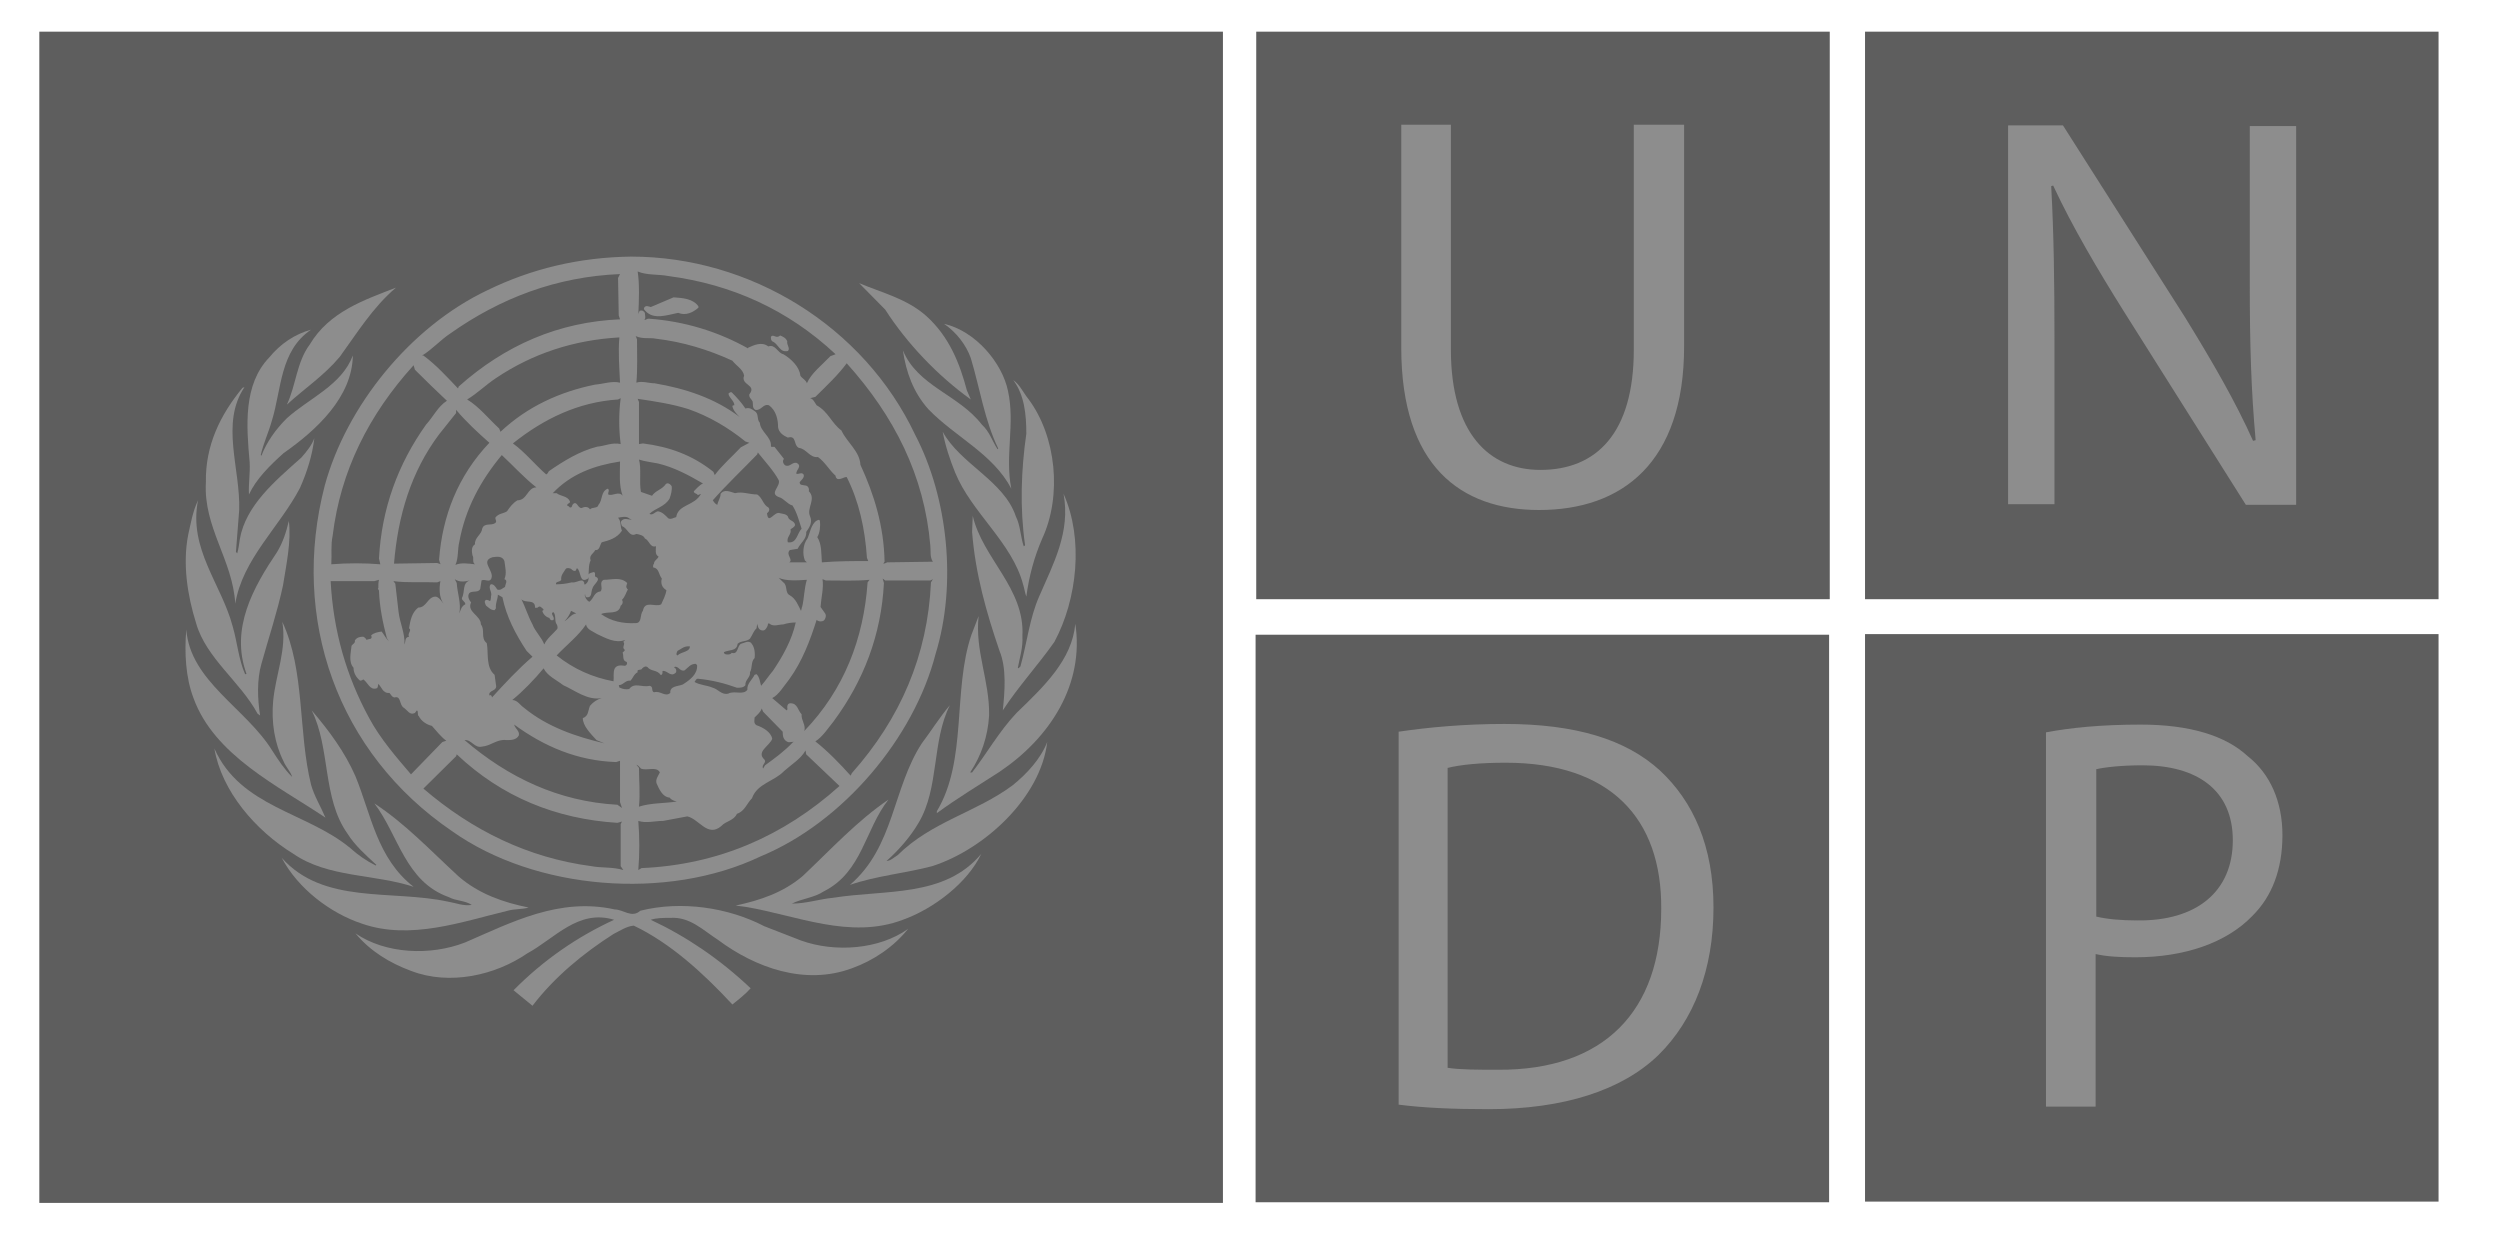 <svg width="81" height="40" viewBox="0 0 81 40" fill="none" xmlns="http://www.w3.org/2000/svg">
<path d="M59.284 1.026H40.702V19.414H59.284V1.026Z" fill="#5E5E5E"/>
<path d="M45.401 4.042V11.267C45.401 15.1 47.327 16.524 49.867 16.524C52.554 16.524 54.565 14.995 54.565 11.225V4.042H52.935V11.33C52.935 14.031 51.729 15.225 49.909 15.225C48.258 15.225 47.009 14.053 47.009 11.33V4.042H45.401Z" fill="#8D8D8D"/>
<path d="M79.009 1.026H60.427V19.414H79.009V1.026Z" fill="#5E5E5E"/>
<path d="M66.565 16.356V11.1C66.565 9.068 66.543 7.581 66.459 6.032L66.522 6.011C67.136 7.33 67.962 8.733 68.829 10.115L72.766 16.356H74.395V4.084H72.893V9.236C72.893 11.142 72.935 12.628 73.083 14.262L72.999 14.283C72.427 13.005 71.686 11.728 70.797 10.283L66.84 4.063H65.062V16.335H66.565V16.356Z" fill="#8D8D8D"/>
<path d="M79.009 20.545H60.427V38.932H79.009V20.545Z" fill="#5E5E5E"/>
<path d="M72.343 27.225C72.343 25.592 71.178 24.796 69.422 24.796C68.723 24.796 68.194 24.859 67.919 24.922V29.697C68.258 29.78 68.723 29.822 69.252 29.822C71.178 29.843 72.343 28.88 72.343 27.225ZM73.951 27.058C73.951 28.168 73.612 29.047 72.977 29.675C72.131 30.555 70.755 31.016 69.189 31.016C68.702 31.016 68.258 30.995 67.898 30.911V35.853H66.29V23.728C67.073 23.581 68.067 23.477 69.358 23.477C70.946 23.477 72.11 23.833 72.829 24.503C73.549 25.068 73.951 25.969 73.951 27.058Z" fill="#8D8D8D"/>
<path d="M59.263 20.565H40.681V38.953H59.263V20.565Z" fill="#5E5E5E"/>
<path d="M53.824 29.445C53.845 26.513 52.173 24.712 48.787 24.712C47.961 24.712 47.327 24.775 46.903 24.88V34.597C47.305 34.66 47.898 34.66 48.533 34.66C51.961 34.681 53.824 32.775 53.824 29.445ZM55.517 29.403C55.517 31.414 54.882 33.047 53.739 34.178C52.554 35.33 50.649 35.937 48.237 35.937C47.072 35.937 46.141 35.895 45.316 35.791V23.707C46.311 23.56 47.475 23.456 48.745 23.456C51.051 23.456 52.681 23.958 53.782 24.963C54.861 25.969 55.517 27.414 55.517 29.403Z" fill="#8D8D8D"/>
<path d="M39.623 1.026H1.274V38.974H39.623V1.026Z" fill="#5E5E5E"/>
<path d="M30.205 28.063C29.337 28.293 28.385 28.377 27.539 28.67C28.978 27.434 28.914 25.55 29.867 24.084C30.184 23.665 30.438 23.246 30.777 22.848C30.184 24.021 30.438 25.529 29.761 26.66C29.507 27.099 29.126 27.539 28.724 27.895C28.851 27.895 28.978 27.77 29.084 27.707C30.184 26.618 31.623 26.325 32.808 25.445C33.274 25.068 33.718 24.586 33.93 24.042C33.718 25.843 31.898 27.518 30.205 28.063Z" fill="#8D8D8D"/>
<path d="M34.163 20.796C33.634 21.55 32.978 22.262 32.491 23.016C32.554 22.408 32.618 21.654 32.385 21.089C31.962 19.853 31.602 18.597 31.496 17.236L31.517 16.712C31.835 18.094 33.21 19.058 33.126 20.607C33.147 20.984 33.041 21.298 32.978 21.634L32.999 21.654L33.062 21.592C33.274 20.838 33.358 20.021 33.676 19.309C34.12 18.283 34.692 17.236 34.459 16C35.115 17.466 34.904 19.414 34.163 20.796Z" fill="#8D8D8D"/>
<path d="M33.316 12.922C34.227 14.136 34.417 16.063 33.761 17.466C33.507 18.053 33.338 18.681 33.253 19.33C33.211 19.225 33.189 19.058 33.147 18.932C32.787 17.571 31.475 16.608 30.946 15.309C30.777 14.89 30.629 14.451 30.544 13.99C31.115 15.037 32.533 15.582 32.914 16.733C33.062 17.026 33.062 17.383 33.168 17.697C33.189 17.697 33.211 17.676 33.211 17.655C33.041 16.461 33.084 15.225 33.253 14.053C33.253 13.424 33.189 12.796 32.83 12.315C33.041 12.461 33.147 12.712 33.316 12.922Z" fill="#8D8D8D"/>
<path d="M32.66 12.67C32.893 13.738 32.554 14.764 32.766 15.832C32.174 14.702 30.946 14.157 30.078 13.257C29.592 12.712 29.359 12.063 29.253 11.351C29.74 12.524 31.052 12.775 31.814 13.759C32.068 13.99 32.152 14.304 32.322 14.555L32.343 14.534C31.898 13.613 31.75 12.586 31.454 11.602C31.306 11.183 30.988 10.764 30.586 10.492C31.602 10.723 32.47 11.749 32.66 12.67Z" fill="#8D8D8D"/>
<path d="M30.015 10.241C30.756 10.911 31.094 11.77 31.327 12.649L31.454 12.943C30.375 12.168 29.38 11.12 28.681 10.031L27.835 9.173C28.576 9.487 29.38 9.675 30.015 10.241Z" fill="#8D8D8D"/>
<path d="M12.829 9.319C12.067 9.969 11.559 10.806 11.009 11.56C10.501 12.168 9.866 12.586 9.295 13.11C9.591 12.482 9.612 11.728 10.036 11.162C10.671 10.094 11.813 9.717 12.829 9.319Z" fill="#8D8D8D"/>
<path d="M8.724 11.581C9.083 11.141 9.549 10.827 10.078 10.681C9.062 11.372 9.126 12.607 8.808 13.633C8.702 14.011 8.533 14.367 8.448 14.743L8.47 14.764C8.639 14.325 8.935 13.906 9.295 13.55C10.014 12.901 11.073 12.482 11.432 11.518C11.411 12.859 10.268 13.927 9.189 14.681C8.745 15.079 8.3 15.518 8.067 16.021C8.046 15.686 8.11 15.33 8.089 14.974C7.983 13.801 7.877 12.461 8.724 11.581Z" fill="#8D8D8D"/>
<path d="M6.671 15.623C6.65 14.43 7.136 13.445 7.856 12.566C7.877 12.566 7.898 12.545 7.92 12.545C7.136 13.718 7.793 15.184 7.75 16.524L7.644 17.885C7.666 17.885 7.666 17.927 7.687 17.927C7.729 17.78 7.75 17.613 7.771 17.466C7.962 16.377 8.914 15.582 9.761 14.828C9.93 14.639 10.099 14.43 10.184 14.199C10.121 14.744 9.951 15.288 9.718 15.812C9.062 17.069 7.856 18.116 7.623 19.561C7.539 18.137 6.586 17.089 6.671 15.623Z" fill="#8D8D8D"/>
<path d="M6.099 17.319C6.184 16.942 6.247 16.566 6.417 16.209C6.099 17.78 7.179 18.932 7.538 20.293C7.687 20.796 7.729 21.361 7.941 21.843C7.962 21.843 7.983 21.843 7.983 21.822C7.454 20.356 8.216 19.016 8.978 17.885C9.168 17.571 9.274 17.236 9.358 16.88C9.443 17.529 9.274 18.304 9.168 18.974C8.978 19.854 8.702 20.67 8.47 21.508C8.321 22.032 8.343 22.639 8.427 23.183L8.343 23.12C7.792 22.094 6.671 21.319 6.353 20.189C6.078 19.309 5.909 18.283 6.099 17.319Z" fill="#8D8D8D"/>
<path d="M6.036 20.398C6.163 22.074 7.983 22.953 8.83 24.335C9.02 24.629 9.211 24.922 9.465 25.173C9.422 25.006 9.253 24.838 9.189 24.671C8.893 24.084 8.787 23.393 8.851 22.702C8.935 21.843 9.295 21.047 9.147 20.147C9.888 21.739 9.655 23.707 10.078 25.424C10.184 25.801 10.396 26.137 10.544 26.492C9.02 25.466 6.946 24.482 6.269 22.618C6.015 21.948 5.972 21.152 6.036 20.398Z" fill="#8D8D8D"/>
<path d="M6.946 24.252C7.792 26.157 9.93 26.304 11.348 27.477C11.602 27.707 11.877 27.896 12.173 28.042L12.194 28.021C11.877 27.728 11.496 27.393 11.263 27.016C10.438 25.864 10.713 24.252 10.099 23.016C10.671 23.686 11.179 24.377 11.517 25.152C12.025 26.388 12.216 27.812 13.401 28.733C12.131 28.314 10.628 28.44 9.507 27.665C8.279 26.911 7.179 25.634 6.946 24.252Z" fill="#8D8D8D"/>
<path d="M9.126 27.791C10.48 29.32 12.703 28.817 14.523 29.215C14.777 29.257 15.01 29.362 15.285 29.32C15.073 29.173 14.777 29.194 14.544 29.068C13.126 28.566 12.914 27.058 12.131 26.032C13.126 26.681 13.951 27.561 14.861 28.398C15.518 28.964 16.301 29.236 17.126 29.404C16.936 29.466 16.66 29.445 16.449 29.508C14.967 29.864 13.295 30.471 11.729 29.927C10.713 29.592 9.655 28.796 9.126 27.791Z" fill="#8D8D8D"/>
<path d="M27.602 31.372C26.078 31.938 24.47 31.351 23.263 30.451C22.776 30.137 22.353 29.697 21.718 29.739C21.485 29.739 21.274 29.739 21.083 29.801C22.247 30.346 23.327 31.079 24.321 32.021C24.152 32.21 23.94 32.377 23.729 32.545C22.776 31.519 21.718 30.555 20.533 29.99C20.3 30.011 20.088 30.157 19.877 30.262C18.924 30.869 17.972 31.644 17.253 32.587L16.639 32.084C17.612 31.1 18.713 30.346 19.898 29.801C18.734 29.445 17.972 30.409 17.083 30.89C16.046 31.602 14.565 31.938 13.316 31.456C12.639 31.205 12.004 30.828 11.517 30.241C12.491 30.911 13.951 30.974 15.073 30.534C16.575 29.885 18.12 29.068 19.919 29.466C20.194 29.466 20.47 29.759 20.745 29.508C22.078 29.173 23.602 29.404 24.766 30.011L25.951 30.472C27.052 30.869 28.491 30.765 29.422 30.095C28.956 30.681 28.3 31.121 27.602 31.372Z" fill="#8D8D8D"/>
<path d="M29.253 29.801C27.539 30.45 25.803 29.654 24.152 29.382L23.835 29.34C24.618 29.173 25.38 28.922 26.015 28.377C26.946 27.497 27.771 26.597 28.787 25.906C28.025 26.869 27.941 28.251 26.692 28.88C26.375 29.089 25.994 29.11 25.655 29.277C26.121 29.277 26.544 29.131 26.988 29.089C28.681 28.817 30.607 29.089 31.793 27.665C31.348 28.607 30.248 29.445 29.253 29.801Z" fill="#8D8D8D"/>
<path d="M32.385 25.006C31.708 25.445 31.01 25.864 30.354 26.346V26.283C31.348 24.629 30.861 22.367 31.475 20.566L31.708 19.959C31.581 21.089 32.068 22.053 32.047 23.184C32.004 23.875 31.793 24.482 31.433 25.027H31.496C31.983 24.398 32.364 23.707 32.935 23.1C33.824 22.241 34.734 21.383 34.84 20.21C35.137 22.157 34.036 23.896 32.385 25.006Z" fill="#8D8D8D"/>
<path d="M30.163 18.869C30.057 21.236 29.168 23.288 27.602 25.047L27.56 25.131C27.242 24.775 26.819 24.335 26.417 24.021C26.65 23.875 26.84 23.581 27.009 23.372C27.983 22.053 28.554 20.566 28.639 18.89L28.597 18.744L28.681 18.807H30.142L30.226 18.765L30.163 18.869ZM20.787 28.126L20.681 28.189C20.724 27.665 20.724 27.121 20.681 26.597C20.935 26.681 21.21 26.597 21.486 26.597L22.269 26.451C22.65 26.534 22.925 27.142 23.369 26.765C23.517 26.597 23.771 26.597 23.877 26.367C24.131 26.283 24.195 26.032 24.364 25.864C24.533 25.383 25.084 25.32 25.401 24.985C25.634 24.775 25.951 24.587 26.099 24.314L26.121 24.44L27.2 25.466C25.38 27.1 23.242 28.021 20.787 28.126ZM20.766 24.901C20.956 24.985 21.274 24.817 21.38 25.026C21.316 25.152 21.232 25.257 21.274 25.383C21.359 25.571 21.465 25.822 21.697 25.843C21.761 25.927 21.845 25.948 21.93 25.969C21.528 26.032 21.084 26.011 20.703 26.136C20.745 25.718 20.703 25.299 20.703 24.88L20.618 24.775C20.681 24.796 20.724 24.859 20.766 24.901ZM20.385 22.325C20.279 22.346 20.174 22.325 20.089 22.283C20.047 22.283 20.068 22.22 20.047 22.199C20.195 22.199 20.258 22.032 20.427 22.053C20.512 21.969 20.533 21.843 20.66 21.78C20.618 21.655 20.787 21.738 20.808 21.655C20.851 21.613 20.914 21.571 20.978 21.613C21.084 21.759 21.295 21.697 21.401 21.864C21.443 21.885 21.465 21.822 21.465 21.801V21.738C21.634 21.718 21.718 21.948 21.888 21.801C21.93 21.759 21.909 21.697 21.888 21.655C21.867 21.655 21.845 21.634 21.845 21.613C21.972 21.55 22.036 21.78 22.184 21.718C22.311 21.613 22.375 21.508 22.544 21.508L22.586 21.55C22.607 21.843 22.353 22.032 22.121 22.178C21.972 22.241 21.697 22.22 21.718 22.451C21.549 22.597 21.401 22.367 21.189 22.43C21.084 22.388 21.189 22.241 21.041 22.22C20.808 22.283 20.554 22.095 20.385 22.325ZM19.158 28.063C17.105 27.791 15.306 26.911 13.718 25.55L14.777 24.503L14.798 24.44C16.258 25.822 18.015 26.534 20.004 26.66L20.152 26.618L20.11 26.702V28.063L20.195 28.189C19.856 28.084 19.475 28.126 19.158 28.063ZM11.962 23.267C11.221 21.906 10.798 20.44 10.713 18.828H12.131L12.279 18.786C12.258 18.869 12.258 18.953 12.258 19.079V19.058C12.216 19.079 12.279 19.1 12.279 19.142C12.3 19.686 12.406 20.189 12.533 20.671L12.597 20.775C12.491 20.671 12.449 20.566 12.364 20.461C12.237 20.482 12.11 20.503 12.025 20.587C12.089 20.733 11.941 20.691 11.877 20.733C11.856 20.691 11.814 20.649 11.771 20.629C11.665 20.629 11.56 20.649 11.496 20.754C11.517 20.838 11.433 20.859 11.39 20.922C11.369 21.152 11.285 21.445 11.454 21.634C11.454 21.801 11.539 21.948 11.665 22.053C11.708 22.053 11.75 22.032 11.771 22.011C11.919 22.116 11.983 22.367 12.195 22.304C12.258 22.283 12.237 22.22 12.258 22.157C12.364 22.262 12.406 22.471 12.618 22.451C12.66 22.492 12.703 22.597 12.787 22.597C12.999 22.534 12.935 22.849 13.084 22.932C13.21 23.016 13.274 23.184 13.443 23.1L13.507 23.016C13.57 23.058 13.507 23.163 13.57 23.204C13.655 23.372 13.824 23.477 13.994 23.519C14.142 23.686 14.29 23.875 14.459 24L14.332 24.042L13.316 25.089C12.851 24.545 12.322 23.938 11.962 23.267ZM10.777 17.362C11.031 15.267 11.941 13.445 13.401 11.833L13.443 11.979C13.782 12.315 14.142 12.671 14.48 12.985C14.184 13.173 14.036 13.508 13.803 13.759C12.893 15.037 12.364 16.482 12.279 18.095L12.322 18.283C11.814 18.241 11.263 18.241 10.734 18.283C10.755 17.969 10.713 17.655 10.777 17.362ZM14.586 10.807C16.216 9.655 18.036 8.964 20.089 8.88L20.025 9.006L20.047 10.22L20.089 10.346C18.099 10.43 16.364 11.184 14.861 12.524L14.84 12.587C14.502 12.231 14.121 11.812 13.718 11.519H13.676C13.994 11.33 14.269 11.016 14.586 10.807ZM20.11 14.388C19.835 14.325 19.602 14.451 19.348 14.472C18.777 14.618 18.269 14.932 17.782 15.267C17.761 15.309 17.74 15.351 17.697 15.372C17.337 15.058 16.999 14.639 16.618 14.367C17.613 13.571 18.734 13.027 20.025 12.943L20.11 12.901C20.047 13.383 20.047 13.906 20.11 14.388ZM19.708 16.021C19.687 15.958 19.771 15.875 19.687 15.833C19.454 15.938 19.538 16.189 19.39 16.356C19.369 16.482 19.2 16.419 19.115 16.503C19.052 16.398 18.925 16.419 18.84 16.461C18.713 16.461 18.692 16.21 18.565 16.335C18.523 16.377 18.544 16.461 18.459 16.44C18.438 16.398 18.396 16.398 18.375 16.377C18.375 16.294 18.502 16.314 18.459 16.231C18.375 16.063 18.163 16.084 18.036 15.979H17.909C18.502 15.351 19.263 15.079 20.089 14.953C20.089 15.309 20.047 15.728 20.174 16.063C20.047 15.896 19.856 16.084 19.708 16.021ZM18.29 20.126C18.375 20.042 18.459 19.916 18.502 19.791L18.671 19.875C18.502 19.896 18.417 20.063 18.29 20.126ZM19.919 21.655C19.856 21.78 19.898 21.948 19.877 22.074C19.2 21.948 18.586 21.676 18.036 21.236C18.353 20.901 18.756 20.587 18.988 20.231C19.009 20.398 19.221 20.461 19.348 20.545C19.623 20.671 19.941 20.859 20.258 20.733C20.237 20.754 20.216 20.775 20.195 20.796C20.279 20.88 20.131 20.964 20.237 21.047C20.258 21.11 20.174 21.11 20.174 21.152C20.216 21.236 20.152 21.404 20.3 21.445C20.343 21.487 20.3 21.571 20.237 21.571C20.11 21.55 19.983 21.55 19.919 21.655ZM16.766 16.21C16.618 16.294 16.512 16.44 16.427 16.566C16.3 16.649 16.152 16.629 16.047 16.775C16.047 16.838 16.11 16.901 16.047 16.943C15.919 17.047 15.687 16.922 15.623 17.131C15.602 17.32 15.369 17.424 15.39 17.634C15.263 17.718 15.285 17.864 15.306 17.99C15.369 18.074 15.285 18.22 15.39 18.283C15.2 18.262 14.925 18.22 14.755 18.304C14.861 18.074 14.819 17.801 14.883 17.55C15.073 16.503 15.56 15.582 16.258 14.744C16.618 15.079 16.999 15.498 17.38 15.791C17.084 15.791 17.084 16.21 16.766 16.21ZM16.068 22.178L16.025 21.864C15.729 21.613 15.835 21.152 15.771 20.838C15.56 20.671 15.729 20.419 15.581 20.231C15.581 19.938 15.115 19.833 15.263 19.519C15.2 19.435 15.136 19.33 15.2 19.225C15.285 19.121 15.496 19.225 15.56 19.079L15.602 18.807C15.708 18.744 15.856 18.89 15.919 18.744C16.025 18.492 15.539 18.178 15.962 18.053C16.11 18.032 16.279 18.011 16.343 18.178C16.364 18.367 16.427 18.576 16.343 18.765C16.47 18.807 16.364 18.932 16.364 19.016C16.279 19.058 16.216 19.142 16.11 19.1C16.068 19.037 16.004 18.911 15.898 18.932C15.814 19.037 15.919 19.142 15.919 19.267C15.898 19.33 15.919 19.414 15.877 19.477C15.835 19.456 15.814 19.435 15.75 19.435C15.665 19.477 15.729 19.581 15.75 19.623C15.835 19.686 15.898 19.77 16.025 19.77L16.068 19.707C16.047 19.54 16.131 19.414 16.131 19.267L16.279 19.351C16.406 19.979 16.703 20.545 17.062 21.089L17.253 21.278C16.787 21.676 16.343 22.157 15.941 22.597C15.941 22.576 15.919 22.492 15.856 22.534C15.814 22.346 16.131 22.409 16.068 22.178ZM19.327 23.979L19.581 24.084C18.692 23.875 17.74 23.561 16.978 22.932C16.851 22.849 16.766 22.681 16.597 22.681C16.956 22.388 17.316 22.011 17.613 21.655C17.74 21.906 18.036 22.032 18.247 22.199C18.628 22.367 19.031 22.702 19.496 22.618C19.348 22.66 19.221 22.744 19.115 22.869C19.052 23.016 19.073 23.204 18.883 23.267C18.883 23.519 19.136 23.77 19.327 23.979ZM17.803 20.021C17.803 20.063 17.867 20.126 17.93 20.084C17.994 20 17.803 19.875 17.93 19.833C18.015 19.916 17.972 20.084 18.015 20.189C18.057 20.252 18.078 20.314 18.057 20.377C17.909 20.545 17.718 20.691 17.634 20.88C17.549 20.649 17.337 20.461 17.253 20.231C17.105 19.958 17.02 19.665 16.893 19.414C17.02 19.561 17.337 19.393 17.337 19.686C17.359 19.707 17.38 19.686 17.422 19.686C17.465 19.644 17.465 19.644 17.528 19.665C17.549 19.707 17.676 19.749 17.57 19.791C17.591 19.896 17.697 20 17.803 20.021ZM20.089 12.398C19.814 12.335 19.56 12.44 19.285 12.461C18.142 12.691 17.084 13.173 16.216 13.99L16.174 13.885C15.835 13.571 15.517 13.173 15.136 12.943C15.454 12.754 15.75 12.461 16.068 12.252C17.253 11.456 18.586 11.016 20.068 10.932C20.025 11.414 20.068 11.916 20.089 12.398ZM14.29 18.283L14.163 18.241L12.766 18.262C12.893 16.712 13.316 15.288 14.226 14.074L14.777 13.383V13.278C15.094 13.655 15.475 14.011 15.856 14.346C14.84 15.414 14.332 16.712 14.226 18.136C14.248 18.199 14.248 18.262 14.29 18.283ZM13.253 20.629C13.105 20.649 13.147 20.796 13.105 20.88C13.126 20.524 12.957 20.189 12.914 19.833L12.808 18.911L12.745 18.828C13.189 18.89 13.697 18.849 14.163 18.869L14.269 18.828C14.226 19.058 14.226 19.372 14.374 19.561C14.311 19.498 14.226 19.33 14.099 19.33C13.845 19.351 13.824 19.686 13.549 19.686C13.338 19.854 13.295 20.105 13.253 20.356C13.359 20.419 13.189 20.524 13.253 20.629ZM14.798 18.89L14.734 18.765C14.883 18.869 15.052 18.849 15.221 18.807C14.967 18.89 15.073 19.184 14.967 19.372C14.946 19.456 15.094 19.498 15.073 19.581C14.946 19.644 14.925 19.77 14.883 19.875C14.946 19.54 14.819 19.225 14.798 18.89ZM20.152 26.178L20.004 26.074C18.099 25.969 16.47 25.194 15.052 23.979C15.285 23.958 15.369 24.252 15.623 24.189C15.898 24.168 16.11 23.938 16.406 23.979C16.554 23.979 16.724 23.979 16.808 23.833C16.851 23.686 16.681 23.602 16.66 23.477C17.634 24.189 18.713 24.649 19.962 24.691L20.089 24.649V25.99L20.152 26.178ZM20.385 16.796L20.47 16.838C20.364 16.838 20.237 16.775 20.152 16.859C20.089 16.901 20.131 16.985 20.152 17.047C20.343 17.11 20.385 17.424 20.618 17.299C20.724 17.32 20.851 17.341 20.893 17.445C21.041 17.508 21.062 17.759 21.253 17.697C21.253 17.801 21.21 17.969 21.337 18.032C21.316 18.116 21.189 18.157 21.189 18.262C21.168 18.283 21.147 18.346 21.168 18.388C21.359 18.409 21.337 18.618 21.443 18.744C21.401 18.89 21.443 19.037 21.591 19.121C21.57 19.288 21.486 19.435 21.422 19.581C21.232 19.686 20.893 19.435 20.83 19.791C20.724 19.916 20.808 20.189 20.597 20.189C20.174 20.21 19.793 20.126 19.475 19.896C19.687 19.791 20.047 19.938 20.11 19.623C20.174 19.581 20.195 19.498 20.152 19.435C20.258 19.33 20.279 19.204 20.343 19.1C20.258 19.016 20.3 18.974 20.322 18.89C20.11 18.681 19.835 18.786 19.56 18.786C19.39 18.869 19.56 19.058 19.454 19.163C19.242 19.184 19.242 19.393 19.094 19.498C19.009 19.456 18.946 19.351 18.946 19.267H18.967C18.946 19.309 18.988 19.351 19.009 19.351C19.2 19.372 19.136 19.163 19.2 19.058C19.221 18.932 19.517 18.765 19.285 18.681C19.263 18.639 19.306 18.555 19.242 18.534C19.179 18.555 19.052 18.555 19.052 18.681C19.094 18.765 19.052 18.869 18.967 18.932H18.925C18.946 18.869 18.904 18.828 18.861 18.807C18.734 18.807 18.65 18.89 18.523 18.869C18.353 18.911 18.184 18.932 18.015 18.932C17.994 18.828 18.142 18.869 18.184 18.786C18.163 18.639 18.269 18.534 18.332 18.43C18.375 18.388 18.459 18.409 18.502 18.43C18.544 18.471 18.586 18.513 18.65 18.492L18.692 18.409C18.84 18.492 18.756 18.932 19.052 18.744C19.094 18.555 19.052 18.325 19.136 18.157C19.073 17.99 19.242 17.927 19.285 17.822C19.433 17.843 19.433 17.655 19.496 17.571C19.729 17.508 19.983 17.445 20.152 17.194C20.089 17.068 20.131 16.88 20.025 16.775C20.131 16.754 20.3 16.712 20.385 16.796ZM21.253 10.974C22.142 11.079 22.946 11.33 23.729 11.686C23.856 11.854 24.068 11.958 24.11 12.168C23.983 12.482 24.533 12.461 24.279 12.775C24.258 12.88 24.343 12.922 24.385 13.006C24.406 13.089 24.364 13.215 24.47 13.278C24.66 13.32 24.724 13.068 24.914 13.131C25.147 13.299 25.21 13.592 25.21 13.843C25.232 14.011 25.38 14.116 25.528 14.178C25.824 14.095 25.697 14.43 25.888 14.513C26.121 14.534 26.247 14.848 26.502 14.807C26.734 14.974 26.861 15.225 27.073 15.414C27.073 15.456 27.094 15.498 27.136 15.519C27.263 15.54 27.327 15.456 27.433 15.456C27.835 16.252 28.025 17.131 28.089 18.074L28.131 18.178C27.644 18.178 27.136 18.178 26.628 18.22C26.607 17.927 26.628 17.634 26.48 17.404C26.565 17.257 26.586 17.047 26.565 16.88C26.544 16.796 26.459 16.88 26.438 16.88C26.269 17.026 26.247 17.257 26.163 17.445C26.015 17.634 25.994 17.948 26.078 18.157L26.142 18.22H25.57C25.718 18.136 25.443 17.969 25.591 17.822L25.845 17.78C25.93 17.592 26.142 17.466 26.121 17.236C26.226 17.089 26.332 16.922 26.247 16.733C26.121 16.461 26.459 16.168 26.205 15.916C26.226 15.833 26.184 15.728 26.078 15.728C25.994 15.707 25.909 15.728 25.909 15.623C25.951 15.56 26.078 15.477 26.036 15.372C25.972 15.288 25.888 15.372 25.803 15.351C25.782 15.225 26.015 15.1 25.803 14.995C25.655 14.974 25.591 15.142 25.443 15.079C25.38 15.037 25.337 14.932 25.401 14.869L25.105 14.492C25.084 14.451 24.978 14.513 24.978 14.451C24.999 14.157 24.639 13.99 24.618 13.697C24.512 13.592 24.597 13.403 24.449 13.32C24.364 13.257 24.279 13.194 24.152 13.236C24.025 13.047 23.877 12.88 23.708 12.712C23.666 12.691 23.623 12.733 23.602 12.754C23.623 12.901 23.793 12.985 23.793 13.131C23.771 13.131 23.75 13.131 23.729 13.152C23.75 13.299 23.877 13.424 23.962 13.508C23.158 12.901 22.205 12.587 21.21 12.419C21.02 12.419 20.808 12.335 20.618 12.398C20.66 11.958 20.639 11.456 20.639 10.995L20.597 10.89C20.829 10.995 21.041 10.932 21.253 10.974ZM21.655 8.943C23.708 9.215 25.528 10.032 27.073 11.477L26.904 11.54C26.628 11.833 26.29 12.084 26.142 12.419C26.121 12.315 25.972 12.252 25.93 12.168C25.909 11.896 25.634 11.623 25.38 11.477C25.189 11.435 25.126 11.142 24.893 11.225C24.681 11.058 24.427 11.184 24.237 11.267V11.288C23.263 10.744 22.184 10.409 21.02 10.325C20.956 10.325 20.935 10.367 20.872 10.367C20.935 10.325 20.893 10.199 20.893 10.136C20.872 10.095 20.808 10.032 20.724 10.074C20.703 10.116 20.681 10.157 20.681 10.199C20.703 9.759 20.724 9.194 20.66 8.796C20.956 8.922 21.316 8.88 21.655 8.943ZM22.607 21.99C23.052 22.032 23.475 22.136 23.877 22.283C23.983 22.283 24.089 22.283 24.152 22.199C24.131 22.032 24.322 21.948 24.3 21.78C24.385 21.634 24.322 21.445 24.449 21.32C24.47 21.152 24.449 20.943 24.322 20.817C24.216 20.754 24.11 20.838 24.004 20.859C23.877 20.943 23.919 21.215 23.708 21.152C23.666 21.215 23.56 21.215 23.496 21.194C23.475 21.173 23.454 21.173 23.454 21.131C23.602 21.047 23.877 21.11 23.898 20.859C24.004 20.754 24.195 20.796 24.3 20.691C24.385 20.566 24.406 20.461 24.512 20.356C24.512 20.314 24.533 20.252 24.533 20.21C24.554 20.273 24.554 20.377 24.66 20.419C24.787 20.461 24.829 20.356 24.872 20.273C24.872 20.231 24.893 20.168 24.935 20.21C25.062 20.314 25.232 20.231 25.38 20.231C25.507 20.189 25.655 20.168 25.782 20.168C25.655 20.733 25.38 21.236 25.041 21.738C24.914 21.885 24.808 22.053 24.66 22.22C24.618 22.095 24.618 21.948 24.512 21.843L24.449 21.864C24.364 22.032 24.195 22.157 24.216 22.346C24.089 22.534 23.793 22.367 23.602 22.471C23.39 22.534 23.263 22.325 23.094 22.283C22.904 22.199 22.671 22.199 22.502 22.095C22.544 22.032 22.565 21.99 22.607 21.99ZM24.004 14.492C23.729 14.786 23.39 15.079 23.158 15.393L23.115 15.288C22.438 14.744 21.676 14.472 20.83 14.367L20.703 14.388V13.027L20.66 12.922C21.232 13.006 21.782 13.089 22.311 13.257C22.967 13.487 23.581 13.843 24.152 14.304L24.279 14.346L24.004 14.492ZM26.142 18.786C26.057 19.058 26.057 19.372 25.994 19.644C25.972 19.686 25.972 19.749 25.951 19.791C25.867 19.623 25.782 19.393 25.591 19.288C25.422 19.204 25.528 18.974 25.38 18.869L25.232 18.723C25.465 18.828 25.824 18.807 26.142 18.786ZM25.232 16.105C25.401 16.147 25.507 16.335 25.676 16.377C25.824 16.608 25.888 16.88 25.972 17.131C25.824 17.278 25.824 17.613 25.528 17.571C25.465 17.404 25.655 17.32 25.613 17.152C25.655 17.11 25.74 17.089 25.761 17.006C25.74 16.859 25.549 16.88 25.528 16.733C25.465 16.649 25.359 16.649 25.274 16.629C25.084 16.545 24.893 17.026 24.851 16.629C24.914 16.587 24.956 16.503 24.893 16.44C24.724 16.356 24.703 16.126 24.533 16.021C24.279 16.021 24.047 15.916 23.814 15.979C23.666 15.938 23.475 15.833 23.348 16C23.348 16.126 23.263 16.231 23.242 16.356C23.179 16.335 23.136 16.273 23.094 16.21C23.538 15.707 24.068 15.204 24.533 14.723L24.554 14.66C24.787 14.953 25.062 15.246 25.232 15.56C25.295 15.77 24.914 15.979 25.232 16.105ZM22.353 20.943C22.353 21.131 22.078 21.11 21.951 21.236C21.888 21.215 21.93 21.131 21.951 21.089C22.078 21.026 22.163 20.922 22.353 20.943ZM21.909 16.754C21.824 16.775 21.74 16.838 21.655 16.796C21.57 16.712 21.465 16.587 21.316 16.566C21.21 16.587 21.147 16.712 21.041 16.649C21.232 16.461 21.549 16.419 21.697 16.147C21.74 16.021 21.782 15.875 21.761 15.749C21.718 15.686 21.634 15.623 21.57 15.686C21.465 15.854 21.232 15.896 21.126 16.063L20.766 15.938C20.703 15.602 20.787 15.184 20.703 14.89C20.893 14.953 21.105 14.974 21.316 15.016C21.845 15.142 22.311 15.393 22.777 15.665C22.671 15.707 22.565 15.833 22.48 15.916C22.48 16 22.586 15.979 22.607 16.042L22.713 16C22.502 16.398 21.972 16.335 21.909 16.754ZM24.766 24.608C24.491 24.356 24.935 24.168 25.02 23.938C24.978 23.707 24.703 23.561 24.512 23.498C24.406 23.435 24.449 23.33 24.449 23.246C24.533 23.163 24.639 23.079 24.681 22.953L24.724 23.058L25.359 23.707C25.359 23.854 25.38 23.979 25.528 24.042C25.591 24.063 25.676 24.021 25.74 24.042H25.697C25.422 24.335 25.105 24.566 24.787 24.796L24.724 24.901C24.66 24.775 24.851 24.712 24.766 24.608ZM25.972 23.142C25.845 23.016 25.845 22.786 25.613 22.786C25.528 22.786 25.507 22.849 25.507 22.911C25.507 22.953 25.528 22.995 25.486 23.016L25.02 22.618C25.232 22.513 25.401 22.22 25.57 22.011C25.994 21.424 26.247 20.754 26.459 20.084C26.523 20.147 26.628 20.147 26.692 20.105C26.756 20.042 26.777 19.938 26.734 19.875L26.586 19.665C26.607 19.351 26.692 19.058 26.65 18.765L26.756 18.807C27.221 18.807 27.708 18.828 28.174 18.786L28.11 18.869C27.983 20.691 27.348 22.346 26.057 23.686C26.121 23.498 25.951 23.33 25.972 23.142ZM30.142 17.676C30.163 17.843 30.121 18.053 30.226 18.199L28.745 18.22C28.703 18.241 28.66 18.262 28.618 18.262L28.66 18.199C28.639 17.047 28.322 16.021 27.877 15.058C27.856 14.618 27.433 14.325 27.263 13.948C26.946 13.718 26.84 13.341 26.459 13.131C26.396 13.047 26.353 12.922 26.247 12.901L26.417 12.859C26.777 12.503 27.158 12.147 27.433 11.77C28.978 13.487 29.951 15.414 30.142 17.676ZM29.655 14.095C27.983 10.555 24.3 8.314 20.449 8.314C18.756 8.335 17.21 8.712 15.793 9.403C13.274 10.597 11.221 13.173 10.523 15.728C9.401 20.042 10.925 24.398 14.65 26.932C17.337 28.838 21.613 29.194 24.639 27.749C27.327 26.639 29.613 23.896 30.311 21.194C31.009 18.932 30.713 16.126 29.655 14.095Z" fill="#8D8D8D"/>
<path d="M24.977 10.911C24.977 10.974 24.977 11.016 25.02 11.058C25.232 11.141 25.253 11.435 25.528 11.372C25.613 11.288 25.485 11.183 25.507 11.058C25.464 10.953 25.38 10.911 25.274 10.869C25.147 10.995 25.062 10.806 24.977 10.911Z" fill="#8D8D8D"/>
<path d="M20.893 10.053C21.168 10.388 21.634 10.199 21.973 10.136C22.227 10.241 22.459 10.116 22.629 9.969V9.927C22.459 9.676 22.121 9.655 21.824 9.634L21.084 9.948C21.02 9.927 20.914 9.885 20.872 9.969C20.851 10.011 20.872 10.032 20.893 10.053Z" fill="#8D8D8D"/>
</svg>
